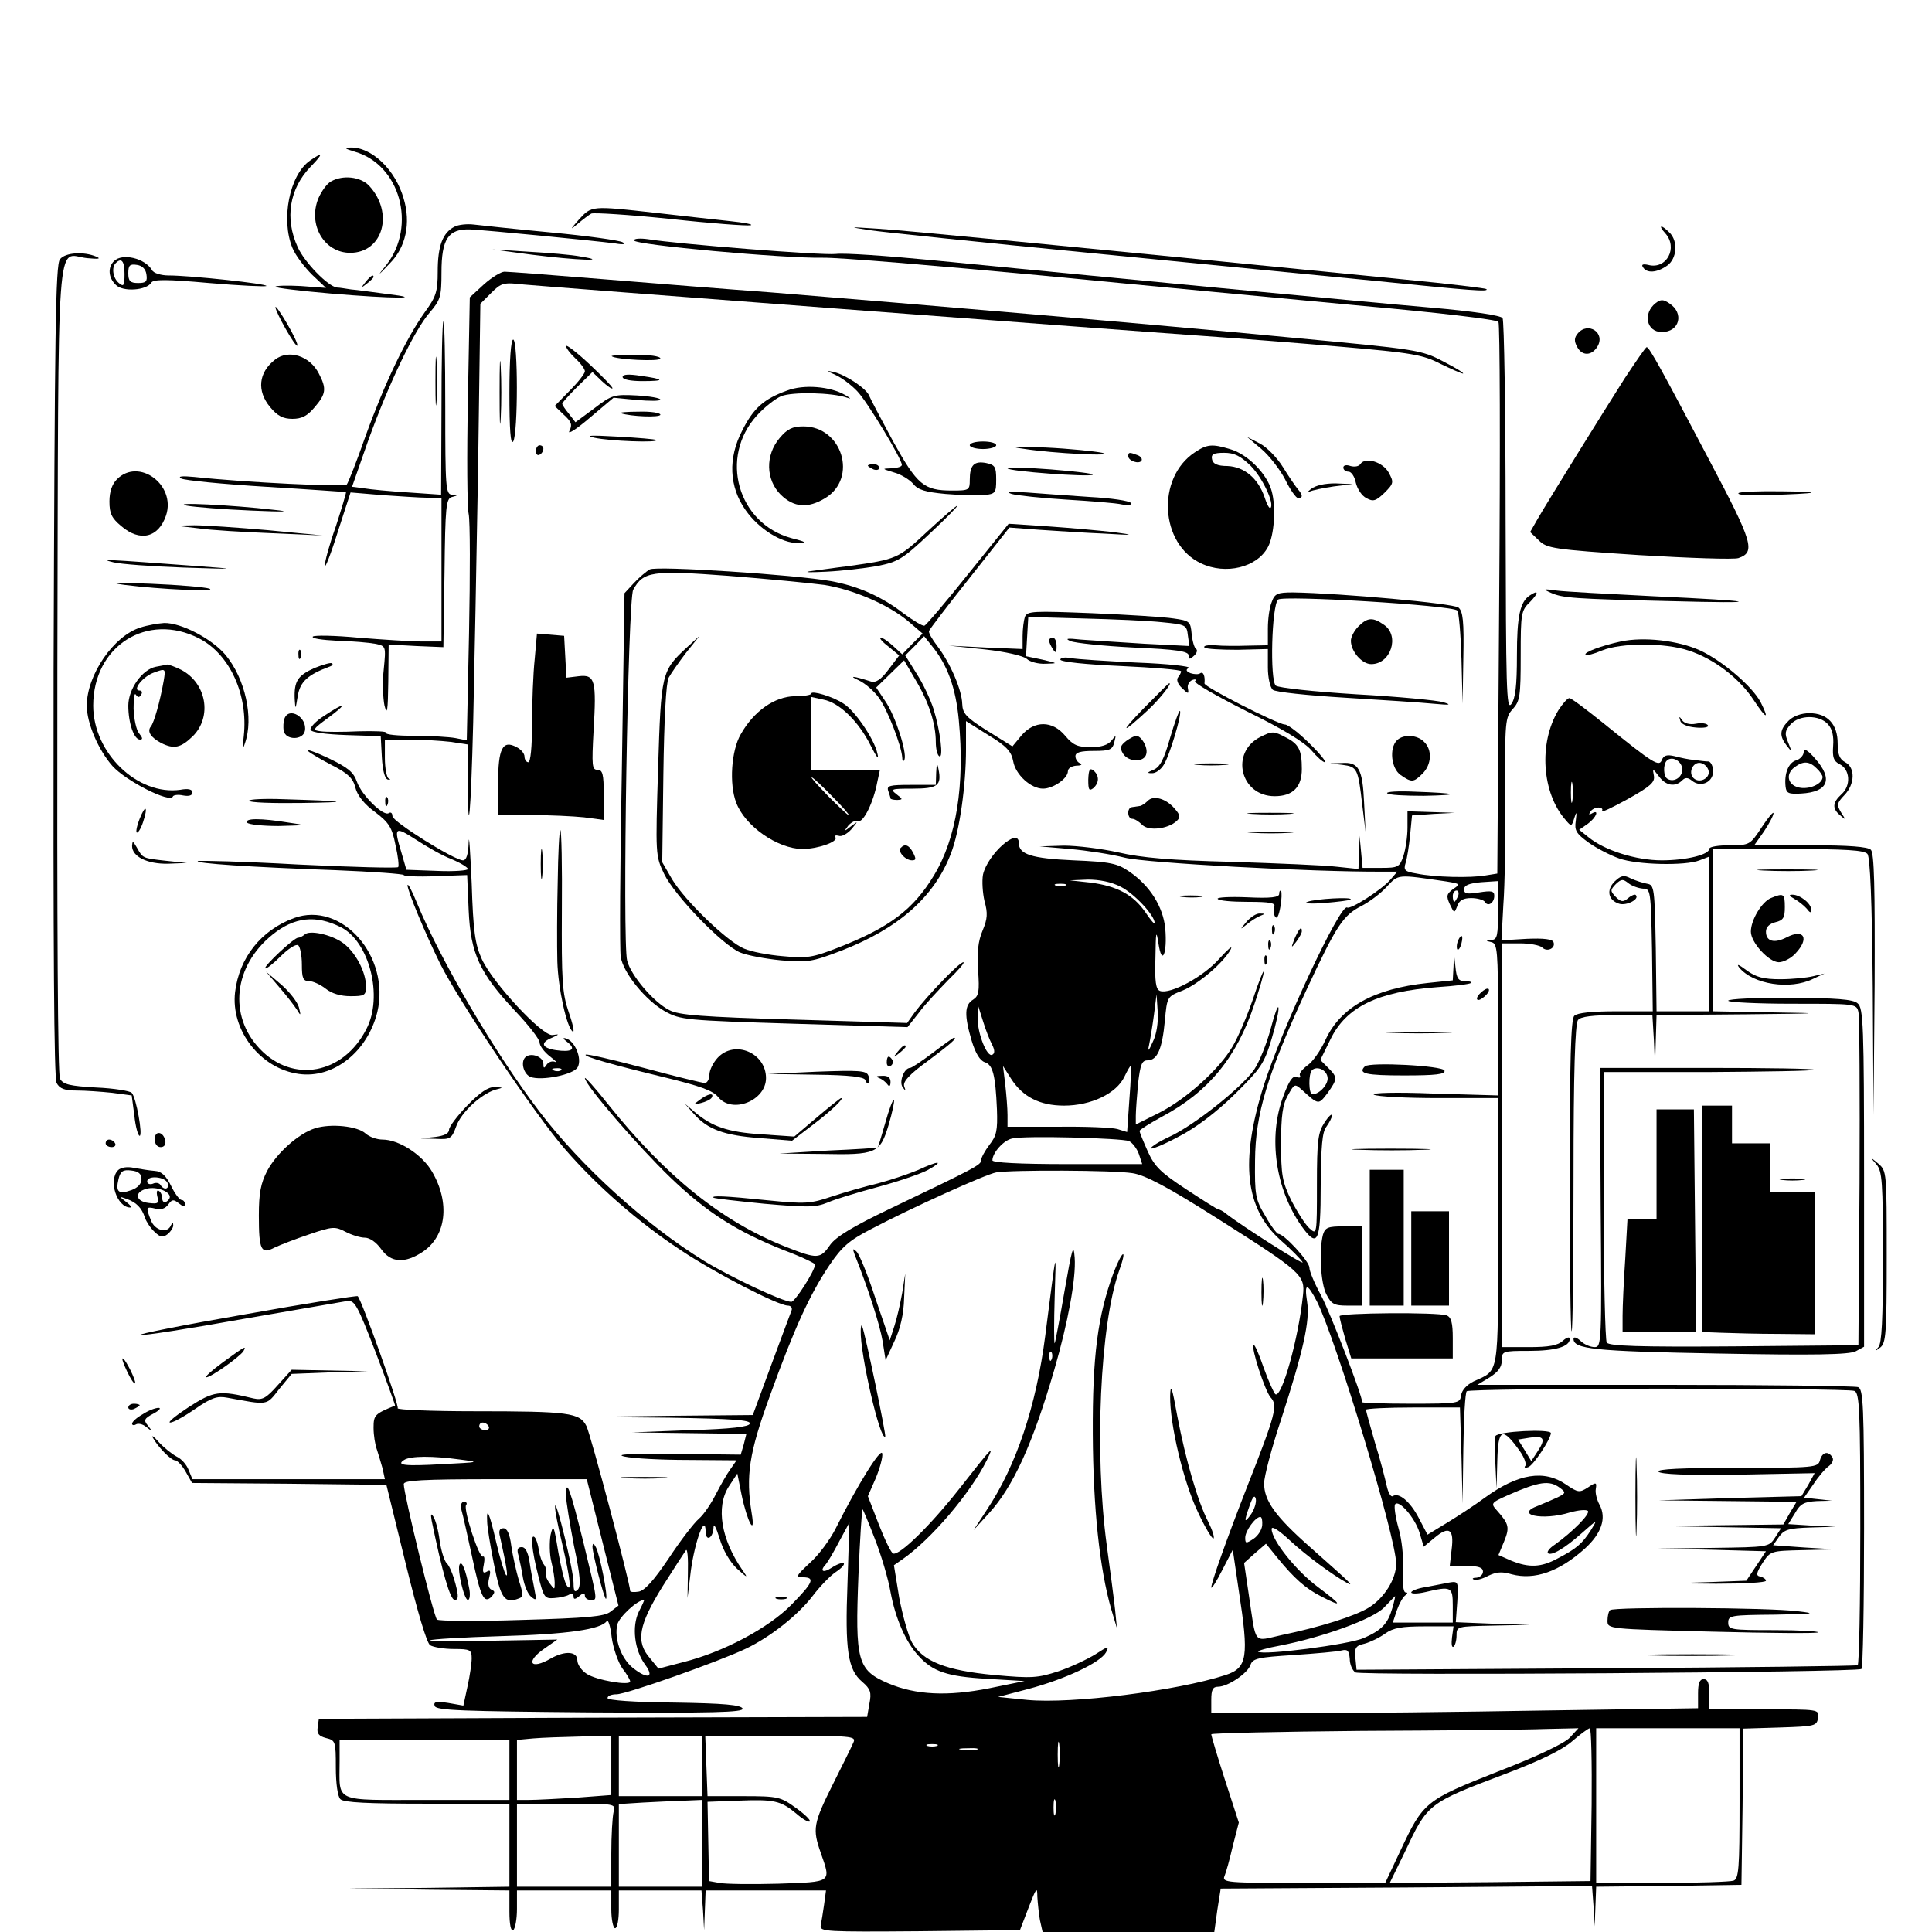 <?xml version="1.0" standalone="no"?>
<!DOCTYPE svg PUBLIC "-//W3C//DTD SVG 20010904//EN"
 "http://www.w3.org/TR/2001/REC-SVG-20010904/DTD/svg10.dtd">
<svg version="1.0" xmlns="http://www.w3.org/2000/svg"
 width="512pt" height="512pt" viewBox="0 0 512 512"
 preserveAspectRatio="xMidYMid meet">
<g transform="translate(0,512) scale(0.1,-0.1)"
fill="#000000" stroke="none">
<path d="M940 4718 c120 -34 165 -196 84 -300 -25 -31 -24 -31 9 4 43 43 56
107 37 171 -22 78 -86 138 -142 136 -17 -1 -14 -3 12 -11z"/>
<path d="M821 4694 c-54 -38 -77 -156 -46 -231 8 -20 32 -51 52 -71 l37 -35
-67 5 c-37 2 -67 1 -67 -2 0 -3 66 -11 148 -18 165 -14 256 -14 147 -1 -38 5
-81 11 -95 12 -14 2 -30 5 -37 5 -24 3 -86 67 -104 107 -35 76 -22 155 34 213
34 35 34 41 -2 16z"/>
<path d="M877 4639 c-11 -6 -25 -26 -33 -44 -29 -70 15 -145 84 -145 87 0 117
106 50 178 -23 24 -70 29 -101 11z"/>
<path d="M1534 4538 c-23 -26 -24 -29 -4 -12 14 12 30 24 37 28 6 3 100 -3
208 -14 109 -12 204 -19 214 -17 9 2 -15 7 -54 11 -38 4 -128 14 -198 22 -171
19 -169 19 -203 -18z"/>
<path d="M1204 4519 c-31 -16 -44 -51 -44 -119 0 -52 -4 -66 -34 -107 -50 -70
-108 -192 -157 -328 -23 -66 -46 -124 -50 -129 -6 -7 -264 5 -404 20 -32 3
-45 2 -35 -4 8 -5 110 -15 225 -22 116 -7 211 -14 212 -14 1 -1 -11 -42 -27
-91 -17 -48 -30 -95 -29 -104 0 -9 16 31 34 89 l34 105 83 -7 c46 -3 100 -7
121 -7 l37 -1 0 -190 0 -190 -52 0 c-29 0 -104 5 -167 10 -63 6 -118 7 -122 3
-4 -5 25 -9 64 -11 40 -1 85 -5 101 -8 29 -6 29 -6 23 -68 -4 -33 -2 -77 2
-96 7 -27 9 -14 10 63 l1 99 73 -4 72 -3 3 197 c2 177 4 197 20 201 16 4 16 5
0 6 -17 1 -18 19 -18 233 0 127 -2 229 -5 226 -3 -3 -5 -107 -5 -232 l-1 -227
-87 6 c-48 3 -101 8 -118 11 l-31 4 43 123 c55 152 122 292 163 339 28 33 31
41 31 106 0 89 18 116 76 114 44 -2 330 -30 384 -37 23 -4 30 -2 20 3 -8 5
-94 17 -190 26 -96 9 -188 19 -205 21 -16 2 -40 0 -51 -6z"/>
<path d="M2305 4510 c33 -5 294 -32 580 -60 286 -28 631 -62 766 -75 248 -25
296 -29 288 -21 -2 2 -98 14 -214 25 -932 92 -1331 131 -1400 135 -78 5 -78 5
-20 -4z"/>
<path d="M4413 4502 c35 -39 3 -97 -45 -84 -14 3 -19 1 -14 -6 10 -17 37 -15
64 4 26 18 30 65 6 88 -22 22 -31 20 -11 -2z"/>
<path d="M1680 4483 c0 -12 398 -48 500 -46 41 1 302 -21 580 -47 278 -27 663
-63 855 -81 193 -17 353 -36 356 -42 4 -5 5 -336 2 -736 l-5 -726 -31 -5 c-39
-7 -135 -5 -183 5 -31 5 -35 9 -29 28 4 12 9 45 12 74 l5 52 57 4 56 3 -62 2
-63 2 0 -44 c0 -23 -5 -57 -11 -75 -10 -29 -14 -31 -59 -31 l-49 0 -4 43 -4
42 -1 -44 -2 -44 -57 6 c-32 4 -157 9 -278 13 -163 4 -241 11 -301 25 -45 10
-110 18 -145 18 l-64 -2 81 -7 c45 -4 110 -14 145 -23 55 -14 496 -38 683 -37
l39 0 -19 -22 c-24 -27 -105 -79 -114 -73 -18 11 -175 -325 -222 -475 -62
-200 -48 -322 45 -406 29 -25 55 -52 59 -59 7 -11 -161 96 -202 128 -8 7 -18
12 -21 12 -3 0 -41 24 -85 53 -67 44 -84 60 -102 100 -12 27 -22 51 -22 55 0
3 27 20 60 38 122 65 197 156 244 297 14 42 26 82 25 87 0 6 -14 -28 -29 -74
-16 -46 -40 -102 -54 -125 -35 -60 -123 -139 -194 -175 l-62 -31 0 23 c0 13 3
52 6 86 6 50 10 61 25 61 26 0 39 30 46 105 6 64 6 64 47 80 42 17 110 75 128
110 5 11 -8 -1 -31 -26 -41 -47 -130 -95 -157 -85 -11 4 -14 25 -12 88 1 69 2
76 8 38 9 -62 24 -27 18 40 -6 58 -41 113 -95 150 -32 22 -50 26 -148 30 -112
5 -145 16 -145 46 0 44 -83 -30 -95 -84 -3 -17 -1 -48 4 -70 9 -32 8 -47 -5
-78 -12 -28 -15 -58 -12 -105 4 -57 2 -68 -13 -78 -23 -14 -24 -41 -4 -109 10
-33 22 -53 35 -57 21 -7 28 -33 32 -125 2 -56 -1 -70 -20 -94 -12 -16 -22 -34
-22 -41 0 -12 -15 -20 -241 -128 -98 -47 -143 -74 -159 -96 -26 -38 -34 -38
-118 -5 -169 67 -317 186 -470 377 -34 43 -62 74 -62 70 0 -18 142 -182 226
-263 98 -94 176 -143 301 -193 46 -17 83 -35 83 -38 0 -16 -53 -99 -63 -99
-22 0 -162 66 -232 109 -155 96 -325 250 -436 396 -117 154 -260 397 -324 552
-13 32 -24 53 -25 47 0 -15 46 -126 87 -209 51 -101 250 -398 330 -490 84 -97
193 -193 307 -268 88 -59 258 -147 284 -147 8 0 12 -6 10 -12 -3 -7 -27 -73
-54 -145 l-49 -133 -220 -2 -220 -3 218 -2 c168 -3 218 -6 214 -16 -2 -8 -49
-14 -158 -17 l-154 -6 152 -2 151 -2 -7 -28 -8 -27 -174 2 c-119 1 -161 -1
-134 -7 22 -5 98 -9 169 -9 l128 -1 -16 -23 c-9 -12 -26 -42 -39 -67 -12 -24
-32 -54 -45 -65 -13 -11 -49 -58 -80 -105 -39 -58 -64 -86 -80 -88 -12 -2 -22
-1 -22 2 0 19 -105 416 -116 437 -18 35 -45 39 -297 39 -115 0 -206 4 -203 8
4 8 -95 286 -106 297 -2 2 -136 -19 -298 -48 -162 -28 -288 -53 -279 -55 9 -2
131 17 270 42 140 24 265 46 278 48 21 3 27 -8 77 -137 29 -76 52 -140 51
-140 -54 -22 -57 -25 -57 -59 0 -19 4 -45 9 -58 4 -13 11 -35 15 -50 l6 -28
-255 0 -255 0 -10 24 c-5 14 -19 30 -32 36 -13 7 -34 24 -47 38 -13 15 -20 20
-16 12 13 -24 48 -60 59 -60 6 0 19 -14 28 -30 l17 -30 257 -2 258 -3 51 -208
c31 -127 56 -212 65 -217 8 -5 36 -10 63 -10 43 0 47 -2 47 -25 0 -13 -5 -47
-11 -74 l-11 -51 -40 7 c-32 5 -40 3 -36 -8 4 -12 74 -14 412 -17 325 -2 407
0 404 10 -4 10 -50 14 -181 16 -107 1 -177 6 -177 12 0 6 11 10 24 10 26 0
272 87 343 121 65 31 138 89 177 140 19 25 46 53 61 63 15 10 24 20 21 23 -3
3 -17 -2 -31 -11 -24 -16 -34 -10 -16 9 5 6 21 33 35 60 l27 50 -5 -160 c-7
-179 1 -230 39 -262 22 -19 25 -28 19 -58 l-6 -35 -727 -2 -726 -3 -3 -22 c-3
-17 3 -24 22 -29 25 -6 26 -9 26 -78 0 -43 5 -77 12 -84 9 -9 74 -12 230 -12
l218 0 0 -110 0 -110 -212 -3 -213 -2 213 -3 212 -2 0 -56 c0 -34 4 -53 10
-49 5 3 10 28 10 56 l0 49 125 0 125 0 0 -50 c0 -27 5 -50 10 -50 6 0 10 23
10 50 l0 50 109 0 110 0 4 -52 3 -53 2 53 2 52 159 0 160 0 -5 -37 c-3 -21 -7
-46 -9 -56 -3 -16 13 -17 262 -15 l266 3 23 60 c20 52 23 56 23 29 1 -17 4
-46 7 -63 l7 -31 227 0 228 0 8 58 9 57 492 3 492 4 4 -54 3 -53 2 52 2 53
193 2 192 3 3 207 2 207 98 3 c92 3 97 4 100 26 3 22 3 22 -142 22 l-146 0 0
40 c0 29 -4 40 -15 40 -11 0 -15 -11 -15 -38 l0 -39 -407 -6 c-223 -4 -514 -7
-645 -7 l-238 0 0 35 c0 27 4 35 18 35 26 0 79 36 86 58 6 17 20 20 114 26 59
4 116 9 127 12 16 4 20 0 22 -22 0 -15 7 -31 15 -36 13 -9 1325 0 1341 9 4 2
7 170 7 373 0 326 -2 369 -16 374 -9 3 -239 6 -512 6 l-497 0 33 20 c22 14 32
27 32 45 0 24 2 25 71 25 71 0 109 11 109 32 0 6 -8 4 -18 -5 -14 -13 -38 -17
-90 -17 l-72 0 0 535 0 535 48 0 c26 0 53 -5 59 -11 13 -13 36 -2 30 14 -2 8
-26 11 -71 9 l-67 -4 5 94 c4 51 6 184 5 295 -1 192 0 202 20 224 19 21 21 34
21 141 0 113 1 120 25 143 23 24 23 33 -1 17 -26 -17 -34 -56 -34 -159 0 -81
-4 -114 -15 -129 -13 -17 -14 41 -15 496 0 283 -4 520 -8 527 -5 7 -76 18
-192 28 -175 15 -867 81 -1325 126 -115 11 -228 19 -250 16 -38 -4 -416 26
-497 39 -21 3 -38 2 -38 -3z m2153 -1699 c37 -6 38 -7 18 -20 -17 -13 -19 -18
-9 -40 12 -25 12 -25 20 -5 5 15 16 21 37 21 16 0 33 -5 36 -10 8 -14 25 -3
25 16 0 13 -8 14 -40 9 -32 -5 -40 -4 -40 8 0 11 13 16 45 19 l45 3 0 -77 c0
-67 -2 -78 -17 -79 -17 -1 -17 -2 0 -6 15 -4 17 -22 17 -205 l0 -201 -171 5
c-100 4 -166 2 -158 -3 8 -5 85 -9 172 -9 l157 0 0 -353 c0 -391 4 -366 -65
-398 -18 -9 -31 -23 -33 -37 -3 -21 -6 -22 -133 -22 -71 0 -129 2 -129 4 0 18
-85 238 -109 283 -17 31 -31 64 -31 74 0 16 -67 89 -82 89 -4 0 -20 21 -35 48
-26 43 -28 55 -27 147 1 123 32 226 135 449 81 174 98 200 147 225 21 11 51
33 67 51 32 34 27 33 158 14z m-863 -14 c36 -18 90 -76 90 -96 0 -5 -11 8 -25
29 -32 46 -75 69 -145 78 l-55 6 48 2 c30 0 62 -6 87 -19z m-147 3 c-7 -2 -19
-2 -25 0 -7 3 -2 5 12 5 14 0 19 -2 13 -5z m1041 -28 c-4 -8 -8 -15 -10 -15
-2 0 -4 7 -4 15 0 8 4 15 10 15 5 0 7 -7 4 -15z m-809 -386 c-11 -25 -14 -27
-10 -9 3 14 9 50 13 80 l7 55 3 -46 c2 -27 -3 -61 -13 -80z m-426 -7 c7 -14 8
-23 1 -27 -14 -9 -40 57 -39 97 l1 33 13 -41 c7 -23 18 -51 24 -62z m364 -145
l-6 -87 -26 8 c-14 4 -86 7 -158 6 l-133 0 0 31 c0 18 -3 54 -6 81 l-6 49 21
-33 c31 -49 77 -72 141 -72 71 0 139 32 160 77 8 17 16 30 17 29 1 -1 0 -41
-4 -89z m-1 -111 c9 -4 21 -20 26 -34 l9 -27 -198 0 c-130 0 -199 4 -199 10 0
20 30 54 53 58 33 8 289 1 309 -7z m9 -85 c34 -5 94 -37 225 -120 224 -142
233 -150 227 -204 -12 -115 -56 -272 -73 -262 -4 3 -18 34 -31 70 -12 35 -24
63 -27 61 -7 -8 30 -121 45 -139 20 -21 14 -44 -62 -237 -55 -141 -95 -254
-95 -267 1 -4 14 16 29 46 l28 54 16 -109 c27 -175 23 -204 -35 -223 -129 -42
-409 -77 -525 -66 l-78 8 80 21 c98 26 191 70 206 97 9 18 6 17 -28 -5 -21
-13 -65 -34 -98 -45 -55 -18 -71 -19 -170 -10 -128 12 -189 36 -218 86 -10 18
-25 72 -34 119 l-14 86 23 16 c76 53 179 174 223 262 21 43 17 39 -74 -77 -74
-94 -157 -176 -174 -170 -5 1 -22 36 -38 77 l-29 75 21 48 c11 27 19 56 17 65
-3 17 -65 -82 -123 -198 -15 -30 -46 -72 -69 -92 -36 -34 -39 -38 -18 -38 33
0 27 -14 -31 -73 -60 -61 -179 -125 -287 -152 l-65 -17 -22 27 c-39 44 -31 88
33 191 31 49 59 92 62 96 4 4 6 -23 5 -60 l-1 -67 9 74 c11 78 38 151 39 103
0 -29 20 -19 21 11 0 12 7 -1 16 -30 9 -31 27 -62 46 -80 29 -26 30 -26 14 -3
-56 81 -70 166 -36 220 l23 35 11 -55 c15 -73 38 -115 27 -50 -16 99 -7 159
48 310 66 183 107 271 158 347 33 49 53 66 109 95 106 56 305 146 333 151 42
7 312 6 361 -2z m489 -340 c51 -102 210 -626 210 -695 0 -41 -32 -91 -72 -116
-37 -23 -130 -52 -231 -73 -78 -17 -67 -30 -88 110 l-12 81 29 26 29 25 30
-37 c44 -54 75 -82 117 -103 58 -30 55 -23 -9 25 -57 42 -123 124 -123 154 0
9 19 -3 48 -30 42 -39 112 -91 152 -113 20 -10 10 -1 -97 94 -93 82 -123 124
-123 170 0 18 20 94 45 169 59 182 77 262 69 312 -8 51 0 51 26 1z m1424 -237
c14 -5 16 -47 16 -364 0 -198 -3 -361 -7 -363 -5 -2 -305 -6 -668 -8 l-660 -4
-3 31 c-3 27 1 33 24 38 15 4 40 16 55 27 21 15 44 19 104 19 l77 0 -4 -29
c-2 -17 -1 -28 4 -25 4 3 8 16 8 30 0 24 1 24 98 26 l97 2 -98 3 -99 4 4 55
c3 53 3 54 -22 50 -14 -3 -42 -8 -62 -12 -21 -3 -38 -10 -38 -14 0 -4 17 -4
38 1 68 16 72 14 72 -36 l0 -45 -79 0 -80 0 11 33 c6 17 16 35 22 39 7 5 7 8
1 8 -6 0 -9 24 -7 60 2 34 -3 81 -12 111 -8 29 -12 57 -9 62 9 15 53 -35 65
-75 l11 -37 29 24 c38 32 52 23 45 -31 l-5 -44 44 0 c32 0 44 -4 44 -15 0 -8
-8 -15 -17 -16 -10 0 -13 -3 -7 -5 6 -3 23 2 38 10 21 10 36 12 62 4 61 -16
126 7 194 68 44 40 58 81 39 116 -7 13 -12 32 -10 42 3 18 1 19 -21 4 -22 -14
-26 -14 -58 8 -58 40 -127 29 -215 -35 -27 -20 -73 -50 -101 -67 l-51 -31 -23
44 c-23 44 -53 69 -69 58 -5 -3 -12 9 -16 27 -4 18 -17 70 -31 114 -13 45 -24
85 -24 88 0 3 56 6 125 6 l124 0 4 -127 3 -128 2 146 c1 80 5 149 9 152 8 9
1006 9 1027 1z m-3619 -94 c3 -5 -1 -10 -9 -10 -9 0 -16 5 -16 10 0 6 4 10 9
10 6 0 13 -4 16 -10z m-75 -88 c53 -7 51 -7 -45 -12 -104 -6 -126 -3 -104 11
17 11 76 11 149 1z m377 -220 l42 -167 -21 -16 c-16 -13 -61 -17 -236 -22
-119 -4 -220 -3 -224 1 -9 9 -88 333 -88 359 0 10 48 13 243 13 l242 0 42
-168z m2537 145 c16 -12 16 -14 -6 -25 -13 -6 -36 -16 -51 -22 -66 -24 10 -41
84 -18 22 6 42 8 47 4 7 -8 -41 -56 -87 -89 -14 -9 -22 -19 -19 -23 9 -8 44
12 91 54 41 36 41 36 23 7 -23 -36 -38 -49 -88 -75 -44 -24 -76 -25 -123 -6
l-34 15 15 36 c15 37 13 46 -18 81 -18 20 -18 21 29 42 82 36 109 40 137 19z
m-818 -69 c-19 -27 -20 -22 -4 23 8 23 13 28 16 17 2 -10 -4 -28 -12 -40z
m-998 -65 c17 -43 36 -107 42 -142 13 -70 40 -132 74 -169 38 -42 76 -55 181
-61 l100 -6 -93 -19 c-111 -22 -195 -18 -268 13 -82 35 -88 59 -79 287 4 96 9
174 11 174 1 0 16 -35 32 -77z m1027 35 c-1 -12 -11 -28 -23 -36 -20 -13 -22
-13 -22 3 0 18 27 55 40 55 4 0 6 -10 5 -22z m345 -219 c-12 -42 -28 -59 -76
-80 -38 -17 -269 -47 -280 -36 -2 2 24 10 58 16 113 22 246 70 276 101 15 16
28 29 29 30 1 0 -2 -14 -7 -31z m-1997 -10 c-19 -39 -12 -102 17 -141 25 -34
6 -39 -33 -8 -31 25 -50 78 -41 115 5 20 53 65 71 65 1 0 -5 -14 -14 -31z
m-44 -150 c12 -15 21 -31 21 -35 0 -12 -89 3 -115 20 -14 9 -25 25 -25 36 0
24 -33 26 -70 5 -55 -32 -69 -9 -16 27 l33 23 -171 -3 c-94 -2 -169 -2 -166 1
3 3 87 8 186 11 179 5 267 18 282 40 3 6 10 -13 13 -43 4 -29 17 -66 28 -82z
m2511 -184 c-14 -15 -87 -50 -191 -90 -192 -76 -197 -80 -258 -210 l-40 -85
-216 0 c-203 0 -217 1 -210 18 4 9 14 45 22 80 l16 62 -37 114 c-20 62 -36
116 -36 120 0 3 179 7 398 9 218 1 437 3 486 5 l89 2 -23 -25z m58 -177 l-3
-203 -266 -3 -266 -2 40 82 c61 129 60 129 269 208 92 35 149 63 175 86 21 18
41 33 46 34 4 0 6 -91 5 -202z m392 3 c0 -172 -2 -200 -16 -205 -9 -3 -94 -6
-190 -6 l-174 0 0 205 0 205 190 0 190 0 0 -199z m-2990 100 l0 -78 -92 -7
c-50 -3 -106 -6 -125 -6 l-33 0 0 79 0 80 43 4 c23 2 79 4 125 5 l82 2 0 -79z
m240 -1 l0 -80 -110 0 -110 0 0 80 0 80 110 0 110 0 0 -80z m402 63 c-4 -10
-29 -60 -55 -112 -52 -104 -54 -118 -32 -181 28 -80 31 -77 -112 -82 -71 -2
-141 -1 -156 2 l-28 5 -2 105 -2 105 80 3 c97 4 114 0 155 -34 17 -15 33 -24
36 -21 3 3 -13 19 -37 36 -40 29 -47 31 -138 31 l-96 0 -3 80 -3 80 200 0
c187 0 200 -1 193 -17z m545 -60 c-2 -16 -4 -3 -4 27 0 30 2 43 4 28 2 -16 2
-40 0 -55z m-1457 -13 l0 -80 -219 0 c-251 0 -231 -9 -231 103 l0 57 225 0
225 0 0 -80z m1133 63 c-7 -2 -19 -2 -25 0 -7 3 -2 5 12 5 14 0 19 -2 13 -5z
m105 -10 c-10 -2 -28 -2 -40 0 -13 2 -5 4 17 4 22 1 32 -1 23 -4z m209 -170
c-3 -10 -5 -2 -5 17 0 19 2 27 5 18 2 -10 2 -26 0 -35z m-937 -78 l0 -115
-110 0 -110 0 0 110 0 109 63 4 c34 2 83 4 110 5 l47 2 0 -115z m-234 83 c-3
-13 -6 -62 -6 -110 l0 -88 -125 0 -125 0 0 110 0 110 131 0 c131 0 131 0 125
-22z"/>
<path d="M3863 2625 c-3 -9 -3 -18 -1 -21 3 -3 8 4 11 16 6 23 -1 27 -10 5z"/>
<path d="M3852 2559 l-2 -37 -67 -7 c-142 -15 -230 -64 -270 -150 -13 -29 -35
-60 -49 -69 -13 -10 -22 -21 -19 -26 3 -6 -1 -7 -9 -4 -10 4 -20 -10 -35 -51
-41 -108 -21 -246 48 -344 43 -60 51 -45 51 107 1 105 4 142 15 156 8 11 15
25 15 30 0 6 -9 -2 -20 -19 -17 -26 -20 -47 -20 -164 0 -134 0 -134 -20 -116
-11 10 -32 43 -48 74 -24 49 -27 68 -27 151 0 72 4 103 18 127 17 31 18 32 37
15 45 -41 44 -40 68 -9 27 38 27 42 2 67 l-21 21 27 55 c42 86 125 126 283
138 46 3 86 8 89 11 3 3 -4 5 -16 5 -17 0 -22 7 -25 38 l-4 37 -1 -36z m-334
-293 c4 -18 -21 -46 -40 -46 -10 0 -11 54 -1 64 13 12 38 1 41 -18z"/>
<path d="M3920 2485 c-7 -8 -8 -15 -2 -15 5 0 15 7 22 15 7 8 8 15 2 15 -5 0
-15 -7 -22 -15z"/>
<path d="M3688 2383 c39 -2 105 -2 145 0 39 1 7 3 -73 3 -80 0 -112 -2 -72 -3z"/>
<path d="M3617 2294 c-19 -19 2 -24 104 -24 84 0 110 3 107 13 -5 13 -198 23
-211 11z"/>
<path d="M3603 2073 c48 -2 125 -2 170 0 45 1 6 3 -88 3 -93 0 -130 -2 -82 -3z"/>
<path d="M3630 1840 l0 -180 45 0 45 0 0 180 0 180 -45 0 -45 0 0 -180z"/>
<path d="M3740 1785 l0 -125 50 0 50 0 0 125 0 125 -50 0 -50 0 0 -125z"/>
<path d="M3506 1848 c-11 -43 -6 -129 9 -158 13 -26 21 -30 55 -30 l40 0 0
105 0 105 -49 0 c-42 0 -49 -3 -55 -22z"/>
<path d="M3550 1632 c0 -5 7 -32 15 -60 l16 -52 134 0 135 0 0 54 c0 40 -4 55
-16 60 -24 9 -284 7 -284 -2z"/>
<path d="M2821 1698 c-13 -76 -25 -138 -26 -138 -2 0 -2 55 0 123 4 132 6 139
-25 -103 -24 -187 -77 -344 -154 -460 l-36 -55 41 45 c64 70 116 184 173 380
36 124 58 242 54 297 -3 40 -7 26 -27 -89z m-34 -180 c-3 -8 -6 -5 -6 6 -1 11
2 17 5 13 3 -3 4 -12 1 -19z"/>
<path d="M2265 1795 c36 -90 67 -187 74 -229 l8 -51 23 50 c16 33 25 72 26
115 l3 65 -8 -51 c-5 -28 -14 -68 -21 -89 l-12 -37 -38 111 c-20 62 -43 118
-50 124 -10 10 -11 8 -5 -8z"/>
<path d="M2951 1747 c-42 -114 -56 -220 -55 -427 1 -197 18 -357 49 -465 l15
-50 -5 50 c-3 28 -13 104 -22 170 -33 244 -18 584 33 728 22 61 9 56 -15 -6z"/>
<path d="M3343 1695 c0 -33 2 -45 4 -27 2 18 2 45 0 60 -2 15 -4 0 -4 -33z"/>
<path d="M2281 1594 c-2 -62 52 -295 65 -281 3 3 -52 268 -61 292 -2 6 -4 0
-4 -11z"/>
<path d="M3101 1420 c-1 -74 35 -227 74 -308 19 -41 38 -72 41 -69 3 3 -3 22
-14 44 -28 54 -60 165 -82 280 -14 78 -18 89 -19 53z"/>
<path d="M2058 883 c6 -2 18 -2 25 0 6 3 1 5 -13 5 -14 0 -19 -2 -12 -5z"/>
<path d="M3963 1314 c-2 -6 -2 -40 0 -75 l3 -64 2 73 c2 87 13 92 60 26 12
-17 18 -35 14 -39 -4 -4 0 -6 8 -3 13 4 59 73 60 90 0 12 -142 5 -147 -8z
m112 -40 l-17 -26 -17 28 -18 29 31 5 c38 6 43 -3 21 -36z"/>
<path d="M4334 1155 c0 -93 2 -133 3 -88 2 45 2 122 0 170 -1 48 -3 12 -3 -82z"/>
<path d="M4823 1250 c-5 -19 -14 -20 -220 -20 -147 0 -212 -3 -208 -10 5 -7
76 -10 211 -8 l203 4 -17 -31 -18 -30 -190 -5 -189 -6 183 -2 183 -2 -18 -30
-17 -30 -166 -2 -165 -2 163 -3 162 -3 -16 -25 c-16 -25 -19 -25 -163 -27
l-146 -2 142 -3 143 -4 -26 -39 -26 -39 -107 -4 c-99 -3 -97 -3 27 -4 72 0
132 3 132 8 0 4 -7 9 -15 11 -12 2 -11 9 6 36 21 32 22 32 107 34 l87 2 -83 5
-83 6 16 23 c14 19 26 22 83 24 l67 2 -63 3 -63 4 18 29 c14 25 24 30 58 32
l40 1 -37 4 -37 4 25 36 c13 20 31 41 41 48 9 7 13 17 9 23 -11 18 -27 14 -33
-8z"/>
<path d="M4267 853 c-4 -3 -7 -16 -7 -28 0 -22 1 -22 276 -29 152 -4 278 -5
282 -2 3 3 -49 6 -116 6 -115 0 -122 1 -122 20 0 19 7 20 123 21 105 2 113 3
62 9 -76 10 -489 12 -498 3z"/>
<path d="M4372 733 c59 -2 158 -2 220 0 62 1 14 3 -107 3 -121 0 -172 -2 -113
-3z"/>
<path d="M1500 1157 c0 -15 10 -75 21 -133 17 -79 19 -108 10 -117 -8 -8 -11
-4 -11 18 0 34 -48 229 -49 203 -1 -9 8 -54 19 -100 21 -89 26 -134 11 -108
-5 8 -15 49 -22 90 -11 68 -13 72 -20 42 -3 -18 -3 -50 2 -70 5 -20 9 -46 9
-56 0 -20 0 -20 -14 -1 -8 11 -12 23 -9 28 2 4 0 13 -5 20 -6 7 -12 25 -14 39
-2 15 -7 30 -11 34 -12 12 -8 -34 9 -100 15 -60 17 -63 43 -61 15 1 33 5 39 9
7 4 12 2 12 -5 0 -8 4 -8 15 1 10 9 15 9 15 1 0 -6 7 -11 15 -11 19 0 20 -8
-19 153 -35 141 -46 172 -46 124z"/>
<path d="M1223 1118 c4 -13 16 -68 28 -123 23 -109 32 -126 52 -106 9 11 9 14
0 18 -8 3 -11 14 -7 30 5 20 4 24 -6 18 -10 -6 -12 -1 -8 18 3 15 2 24 -2 22
-10 -6 -52 124 -45 136 4 5 1 9 -5 9 -8 0 -10 -9 -7 -22z"/>
<path d="M1144 1090 c28 -136 49 -210 61 -210 10 0 11 9 2 43 -6 23 -16 48
-23 54 -7 7 -15 34 -19 61 -3 26 -11 54 -16 62 -7 11 -8 8 -5 -10z"/>
<path d="M1291 1088 c0 -13 8 -63 18 -113 18 -91 28 -106 66 -91 12 4 12 11 0
48 -7 24 -16 64 -20 91 -4 32 -11 47 -21 47 -10 0 -13 -7 -9 -22 18 -81 22
-109 16 -102 -4 5 -16 44 -26 87 -18 78 -26 96 -24 55z"/>
<path d="M1570 1022 c0 -19 32 -143 36 -139 6 5 -17 120 -27 137 -6 11 -8 11
-9 2z"/>
<path d="M1374 998 c3 -13 9 -40 12 -60 4 -21 13 -43 22 -50 14 -11 14 -9 8
22 -4 19 -10 52 -13 73 -4 24 -11 37 -20 37 -11 0 -14 -6 -9 -22z"/>
<path d="M1218 974 c-7 -13 12 -94 22 -94 5 0 7 15 3 33 -9 47 -19 72 -25 61z"/>
<path d="M1410 4445 c119 -15 209 -18 130 -5 -25 5 -88 10 -140 13 l-95 6 105
-14z"/>
<path d="M159 4433 c-12 -13 -14 -197 -17 -1090 -1 -735 1 -1080 8 -1093 8
-15 21 -20 53 -20 23 0 65 -3 94 -6 l52 -7 7 -53 c3 -30 10 -54 14 -54 9 0 -9
102 -21 114 -5 5 -47 12 -94 14 -70 4 -87 8 -96 23 -6 12 -8 400 -7 1089 3
1197 -4 1095 78 1086 31 -3 39 -2 25 4 -33 14 -82 11 -96 -7z"/>
<path d="M302 4428 c-17 -17 -15 -44 5 -63 18 -19 81 -15 94 6 5 9 41 9 153
-1 81 -7 149 -10 152 -8 5 6 -203 28 -259 28 -20 0 -40 6 -44 14 -19 32 -79
46 -101 24z m28 -34 c0 -31 -2 -35 -15 -24 -16 13 -20 42 -8 53 15 15 23 5 23
-29z m58 -1 c3 -19 -1 -23 -22 -23 -21 0 -26 5 -26 26 0 21 4 25 23 22 14 -2
23 -11 25 -25z"/>
<path d="M1282 4366 l-37 -34 -5 -271 c-3 -149 -2 -285 2 -303 4 -18 4 -161 1
-316 l-6 -284 -30 6 c-16 3 -65 6 -109 6 -43 0 -77 3 -75 8 3 4 -30 5 -72 4
-42 -2 -88 -2 -101 0 -23 3 -22 5 20 36 53 39 46 43 -11 5 -22 -14 -38 -31
-36 -37 2 -7 40 -12 95 -14 l91 -3 3 -56 c2 -36 8 -57 16 -59 7 -1 8 0 2 3 -5
2 -10 27 -10 54 l0 49 64 0 c35 0 84 -3 110 -6 l46 -7 0 -95 c0 -174 8 -90 14
153 3 132 9 436 13 675 l6 435 29 29 c27 27 33 28 86 22 63 -6 1541 -118 1797
-136 88 -6 255 -19 370 -29 186 -16 216 -21 262 -45 29 -14 56 -26 60 -26 4 1
-19 15 -52 32 -59 31 -67 32 -410 64 -352 34 -999 89 -1370 119 -110 8 -310
24 -445 35 -135 11 -253 20 -263 20 -9 0 -34 -15 -55 -34z"/>
<path d="M969 4373 c-13 -16 -12 -17 4 -4 9 7 17 15 17 17 0 8 -8 3 -21 -13z"/>
<path d="M4388 4317 c-35 -27 -25 -77 16 -77 47 0 60 50 20 76 -16 11 -23 11
-36 1z"/>
<path d="M730 4306 c0 -13 53 -107 58 -102 2 3 -10 29 -27 58 -17 29 -31 49
-31 44z"/>
<path d="M4181 4236 c-9 -11 -10 -20 -1 -36 13 -24 38 -23 53 1 23 37 -25 68
-52 35z"/>
<path d="M1350 4078 c0 -96 3 -138 10 -128 13 20 13 270 0 270 -6 0 -10 -54
-10 -142z"/>
<path d="M1154 4110 c0 -58 1 -81 3 -52 2 28 2 76 0 105 -2 28 -3 5 -3 -53z"/>
<path d="M1324 4080 c0 -74 1 -105 3 -67 2 37 2 97 0 135 -2 37 -3 6 -3 -68z"/>
<path d="M1500 4203 c0 -5 11 -20 25 -33 14 -13 25 -28 25 -34 0 -6 -18 -29
-40 -51 l-40 -41 24 -23 c21 -19 23 -27 15 -43 -6 -11 18 4 53 34 l64 54 62
-6 c34 -3 62 -3 62 1 0 4 -28 9 -62 11 -60 3 -66 2 -113 -34 l-50 -37 -17 22
c-10 12 -18 24 -18 27 0 3 18 23 40 45 l40 39 25 -24 c14 -13 27 -22 28 -19 2
2 -25 30 -60 63 -34 32 -63 54 -63 49z"/>
<path d="M4306 4118 c-61 -96 -202 -323 -231 -373 l-20 -35 23 -22 c21 -21 37
-24 265 -39 133 -8 252 -12 264 -8 46 16 39 40 -78 261 -120 228 -158 298
-165 298 -3 0 -28 -37 -58 -82z"/>
<path d="M729 4167 c-44 -34 -49 -83 -13 -126 19 -23 34 -31 59 -31 25 0 40 8
59 31 30 35 32 49 11 89 -24 47 -80 65 -116 37z"/>
<path d="M1621 4176 c11 -9 129 -15 129 -6 0 6 -30 10 -67 10 -36 0 -64 -2
-62 -4z"/>
<path d="M2215 4126 c17 -8 42 -27 57 -43 26 -27 118 -179 118 -195 0 -5 -12
-8 -27 -9 -27 -1 -26 -1 6 -11 19 -5 41 -19 51 -30 12 -16 32 -22 86 -27 38
-3 84 -5 102 -3 30 3 32 6 32 41 0 34 -3 39 -27 44 -32 6 -43 -6 -43 -45 0
-27 -2 -28 -47 -28 -75 0 -92 15 -156 130 -31 58 -60 112 -63 120 -6 19 -61
56 -94 64 -21 5 -20 3 5 -8z"/>
<path d="M1650 4121 c0 -7 22 -11 52 -11 62 0 60 5 -4 14 -32 5 -48 4 -48 -3z"/>
<path d="M2086 4085 c-61 -22 -89 -46 -119 -106 -38 -73 -35 -149 9 -211 35
-50 96 -88 139 -87 25 0 22 3 -18 13 -142 39 -192 214 -91 325 19 21 48 44 64
51 30 12 135 10 175 -4 12 -4 10 -2 -5 7 -39 23 -110 29 -154 12z"/>
<path d="M1645 4025 c26 -9 105 -12 105 -4 0 5 -26 9 -57 8 -32 0 -53 -2 -48
-4z"/>
<path d="M2066 3959 c-38 -45 -37 -110 3 -150 35 -34 72 -37 118 -9 87 53 45
190 -58 190 -29 0 -43 -7 -63 -31z"/>
<path d="M1575 3960 c39 -9 172 -14 164 -6 -2 2 -49 6 -104 9 -69 4 -88 3 -60
-3z"/>
<path d="M3343 3930 c21 -18 49 -54 63 -81 13 -27 29 -49 34 -49 13 0 13 8 0
23 -6 7 -24 33 -40 59 -16 26 -44 54 -62 63 l-33 17 38 -32z"/>
<path d="M2570 3940 c0 -5 16 -10 35 -10 19 0 35 5 35 10 0 6 -16 10 -35 10
-19 0 -35 -4 -35 -10z"/>
<path d="M1420 3924 c0 -8 5 -12 10 -9 6 3 10 10 10 16 0 5 -4 9 -10 9 -5 0
-10 -7 -10 -16z"/>
<path d="M2710 3931 c81 -13 253 -21 211 -11 -19 4 -87 11 -150 14 -81 3 -99
2 -61 -3z"/>
<path d="M3166 3921 c-102 -68 -92 -243 17 -294 65 -31 148 -11 177 43 17 31
22 106 10 149 -12 45 -64 98 -111 111 -47 14 -60 13 -93 -9z m148 -35 c32 -32
64 -101 53 -112 -3 -3 -10 10 -16 29 -17 49 -53 80 -98 82 -27 0 -39 6 -41 18
-3 13 4 17 32 17 27 0 43 -8 70 -34z"/>
<path d="M2990 3911 c0 -12 28 -22 35 -12 3 5 -2 12 -11 15 -21 8 -24 8 -24
-3z"/>
<path d="M3605 3890 c-4 -6 -15 -8 -26 -5 -11 4 -19 2 -19 -4 0 -6 6 -11 14
-11 7 0 16 -13 19 -29 4 -17 16 -35 28 -41 18 -10 25 -8 48 14 25 25 25 28 11
54 -16 28 -62 42 -75 22z"/>
<path d="M2300 3886 c0 -2 7 -6 15 -10 8 -3 15 -1 15 4 0 6 -7 10 -15 10 -8 0
-15 -2 -15 -4z"/>
<path d="M2670 3879 c0 -8 219 -24 226 -17 2 3 -48 9 -111 14 -63 5 -115 6
-115 3z"/>
<path d="M310 3850 c-13 -13 -20 -33 -20 -59 0 -32 6 -44 31 -65 50 -43 99
-31 119 28 27 81 -72 154 -130 96z"/>
<path d="M3474 3824 c-10 -8 -12 -12 -4 -7 8 4 38 10 65 14 l50 6 -46 2 c-28
0 -52 -5 -65 -15z"/>
<path d="M2681 3811 c14 -4 79 -11 145 -15 65 -4 132 -9 148 -13 17 -3 26 -1
23 4 -4 6 -53 13 -109 16 -57 4 -132 9 -168 12 -44 3 -57 2 -39 -4z"/>
<path d="M4607 3813 c-3 -5 32 -7 76 -5 141 4 156 9 40 10 -61 1 -114 -1 -116
-5z"/>
<path d="M495 3780 c22 -4 99 -10 170 -13 91 -4 109 -3 60 2 -112 13 -276 21
-230 11z"/>
<path d="M2457 3711 c-77 -72 -80 -73 -207 -91 -41 -5 -88 -12 -105 -14 -16
-3 4 -3 45 -1 41 2 102 9 135 15 55 11 67 18 139 86 44 41 76 74 73 74 -3 0
-39 -31 -80 -69z"/>
<path d="M525 3720 c33 -5 121 -10 195 -13 l135 -6 -145 14 c-80 7 -167 13
-195 13 l-50 -1 60 -7z"/>
<path d="M2566 3599 c-59 -74 -111 -135 -116 -137 -5 -2 -29 13 -55 32 -58 45
-121 73 -193 86 -95 17 -461 41 -480 31 -9 -5 -28 -21 -42 -36 l-25 -27 -7
-466 c-5 -257 -6 -481 -3 -498 7 -43 66 -115 117 -144 42 -23 53 -24 343 -33
l300 -9 30 38 c16 22 52 60 78 87 27 26 45 47 40 47 -11 0 -97 -90 -129 -133
l-20 -28 -299 9 c-246 7 -306 12 -331 25 -42 21 -102 92 -112 131 -13 51 2
957 16 983 27 49 50 52 252 37 102 -8 216 -19 254 -24 77 -12 173 -53 226 -99
l35 -30 -27 -27 -27 -28 -24 22 c-13 12 -27 22 -33 22 -5 0 4 -11 20 -23 l29
-24 -28 -37 c-20 -27 -34 -36 -47 -32 -47 15 -61 16 -32 3 17 -8 41 -29 53
-46 24 -33 60 -128 62 -158 0 -10 3 -13 6 -6 7 19 -24 116 -51 155 l-24 36 37
36 37 36 31 -53 c34 -57 53 -114 53 -164 0 -17 4 -34 9 -37 12 -8 3 67 -15
125 -8 25 -28 68 -45 94 l-30 48 25 25 25 26 20 -25 c42 -51 64 -112 72 -198
16 -171 -6 -312 -66 -411 -55 -91 -118 -138 -253 -191 -69 -27 -84 -29 -147
-23 -38 3 -85 12 -103 20 -44 18 -157 127 -191 184 l-26 45 3 234 c2 144 7
242 14 255 6 11 27 41 46 66 l36 45 -33 -30 c-68 -63 -69 -67 -77 -321 -7
-229 -7 -232 16 -280 28 -58 154 -188 201 -208 19 -8 68 -17 109 -21 70 -6 82
-4 158 25 153 59 248 143 292 258 23 59 40 180 40 277 l0 74 59 -37 c48 -29
61 -43 66 -69 6 -36 47 -73 79 -73 27 0 66 27 66 46 0 8 10 14 23 15 12 0 16
3 10 6 -7 2 -13 11 -13 19 0 10 13 14 49 14 42 0 49 3 54 23 5 20 5 20 -7 5
-9 -12 -27 -18 -55 -18 -35 0 -47 5 -68 30 -34 41 -82 41 -116 1 l-24 -29 -66
41 c-57 36 -66 46 -67 72 -1 36 -31 107 -66 153 -14 18 -24 36 -22 40 2 5 50
68 108 141 l105 133 80 -6 c44 -3 121 -8 170 -10 82 -5 85 -4 25 4 -36 4 -113
11 -171 15 l-106 7 -107 -133z"/>
<path d="M300 3630 c19 -5 103 -11 185 -14 146 -5 147 -4 35 4 -243 18 -257
19 -220 10z"/>
<path d="M330 3570 c94 -12 248 -19 225 -10 -11 4 -81 10 -155 13 -94 4 -115
3 -70 -3z"/>
<path d="M4110 3549 c32 -14 60 -16 315 -22 261 -7 239 0 -45 13 -118 6 -233
12 -255 15 -36 5 -37 4 -15 -6z"/>
<path d="M3370 3524 c-6 -14 -10 -45 -10 -70 l0 -44 -52 -1 c-29 -1 -69 -1
-88 1 -19 1 -32 -1 -28 -6 4 -4 44 -6 88 -6 l80 2 0 -49 c0 -27 6 -53 13 -59
6 -6 93 -15 192 -21 99 -6 205 -13 235 -16 43 -4 48 -3 25 4 -16 5 -120 15
-230 21 -113 7 -206 17 -214 23 -16 14 -11 211 6 228 12 12 461 -15 475 -29 4
-4 9 -61 11 -127 l3 -120 2 121 c2 98 -1 124 -13 134 -14 11 -312 38 -438 40
-42 0 -49 -3 -57 -26z"/>
<path d="M2716 3485 c-3 -9 -6 -32 -6 -51 l0 -34 -97 4 -98 5 95 -10 c55 -6
102 -17 111 -25 8 -8 31 -14 50 -13 34 1 33 1 -9 11 l-43 9 3 52 3 52 145 -4
c80 -2 174 -6 210 -10 62 -6 65 -7 68 -35 l4 -28 -119 6 c-65 4 -140 9 -168
11 -37 4 -44 3 -28 -4 12 -5 87 -13 167 -17 115 -5 146 -10 146 -21 0 -11 3
-11 14 -1 8 7 10 15 6 18 -5 3 -10 21 -12 40 -3 33 -5 35 -48 41 -25 4 -122
10 -216 14 -155 6 -172 6 -178 -10z"/>
<path d="M3600 3460 c-11 -11 -20 -28 -20 -38 0 -28 29 -62 54 -62 52 0 76 75
34 104 -30 21 -44 20 -68 -4z"/>
<path d="M372 3457 c-71 -22 -142 -126 -142 -207 0 -47 31 -118 68 -160 36
-40 153 -99 160 -81 1 4 14 6 27 3 16 -3 25 0 25 8 0 8 -11 11 -32 7 -113 -16
-231 97 -231 223 0 158 143 249 281 178 81 -42 130 -149 118 -259 -4 -33 -3
-38 3 -19 24 67 1 171 -51 234 -36 43 -118 86 -163 85 -16 -1 -45 -6 -63 -12z"/>
<path d="M1417 3373 c-4 -37 -7 -114 -7 -170 0 -62 -4 -103 -10 -103 -5 0 -10
7 -10 15 0 8 -9 19 -21 25 -37 20 -49 -3 -49 -96 l0 -84 88 0 c48 0 111 -3
140 -6 l52 -7 0 67 c0 55 -3 66 -17 66 -14 0 -15 11 -10 103 8 134 4 150 -39
145 l-33 -4 -3 56 -3 55 -36 3 -36 3 -6 -68z"/>
<path d="M2780 3423 c0 -5 5 -15 10 -23 8 -12 10 -11 10 8 0 12 -4 22 -10 22
-5 0 -10 -3 -10 -7z"/>
<path d="M4295 3420 c-51 -11 -99 -29 -93 -35 3 -3 22 2 43 11 51 21 168 21
230 0 68 -22 135 -74 173 -132 33 -50 42 -53 18 -5 -22 42 -102 110 -160 137
-59 27 -150 37 -211 24z"/>
<path d="M791 3384 c0 -11 3 -14 6 -6 3 7 2 16 -1 19 -3 4 -6 -2 -5 -13z"/>
<path d="M2810 3372 c0 -6 69 -13 160 -17 88 -4 160 -10 160 -14 0 -4 -4 -11
-8 -16 -5 -6 -1 -18 10 -28 17 -17 19 -17 16 -1 -2 9 4 19 12 22 8 3 12 1 7
-3 -4 -5 58 -40 137 -80 94 -46 153 -82 171 -103 15 -18 31 -32 36 -32 5 0
-13 23 -41 50 -28 28 -57 50 -65 50 -18 0 -215 100 -213 109 2 19 -3 32 -11
27 -5 -4 -17 -3 -26 0 -12 5 -13 9 -5 14 7 4 -55 11 -136 14 -82 4 -161 9
-176 12 -16 3 -28 1 -28 -4z"/>
<path d="M834 3350 c-45 -20 -55 -35 -53 -83 2 -29 2 -28 8 8 6 38 26 57 86
79 6 2 8 6 5 8 -3 3 -23 -3 -46 -12z"/>
<path d="M413 3353 c-36 -7 -73 -59 -73 -103 0 -46 15 -90 31 -90 8 0 7 5 -2
16 -8 9 -14 39 -15 66 0 27 2 44 6 37 6 -8 9 -8 14 0 4 6 2 11 -4 11 -21 0 9
38 39 48 30 11 30 10 25 -21 -10 -57 -26 -112 -34 -122 -11 -13 -1 -29 27 -44
34 -17 52 -13 84 18 52 52 36 141 -31 176 -16 8 -33 14 -37 14 -4 -1 -18 -4
-30 -6z"/>
<path d="M3030 3242 c-65 -67 -58 -69 13 -3 32 30 66 74 55 70 -2 0 -32 -31
-68 -67z"/>
<path d="M2150 3282 c0 -4 -20 -7 -44 -7 -53 -1 -108 -39 -143 -101 -25 -43
-31 -132 -12 -181 23 -62 109 -122 175 -123 40 0 96 19 88 31 -3 5 1 6 9 4 7
-3 22 5 33 17 19 23 19 23 -1 8 -18 -14 -19 -14 -7 2 8 9 19 15 26 12 14 -5
41 50 51 104 l7 32 -91 0 -91 0 0 96 0 97 32 -7 c43 -8 94 -59 125 -121 17
-34 23 -40 18 -21 -8 37 -59 112 -89 131 -28 19 -86 36 -86 27z m55 -272 c27
-27 47 -50 44 -50 -3 0 -27 23 -54 50 -27 28 -47 50 -44 50 3 0 27 -22 54 -50z"/>
<path d="M4130 3238 c-53 -87 -44 -220 19 -291 15 -18 16 -18 23 5 6 19 7 17
4 -7 -4 -26 1 -34 34 -58 21 -15 58 -34 81 -42 47 -17 175 -20 213 -5 l26 10
0 -205 0 -205 -70 0 -70 0 -2 167 c-3 159 -4 168 -23 171 -11 2 -30 8 -43 14
-19 10 -26 8 -43 -8 -23 -23 -17 -50 12 -59 19 -6 55 12 44 23 -2 3 -12 -1
-20 -8 -13 -11 -19 -11 -33 3 -15 16 -15 18 0 34 15 14 19 14 34 2 9 -7 26
-13 38 -14 20 0 21 -4 24 -162 l2 -163 -98 0 c-63 0 -102 -4 -110 -12 -9 -9
-12 -117 -12 -427 0 -228 2 -412 5 -409 3 2 5 186 5 408 0 277 4 408 12 417 7
9 39 13 104 13 l93 0 4 -67 3 -68 2 68 2 67 238 2 c198 2 211 3 75 5 l-163 3
0 215 0 215 199 0 c153 0 201 -3 210 -13 7 -9 12 -123 14 -353 l2 -339 3 345
c1 259 -1 349 -10 358 -8 8 -58 12 -160 12 l-149 0 26 37 c14 21 25 42 25 48
0 5 -14 -11 -31 -37 -31 -47 -32 -48 -85 -48 -30 0 -54 -4 -54 -9 0 -16 -61
-31 -126 -31 -68 0 -151 26 -194 61 l-25 20 23 16 c22 16 32 40 10 27 -7 -4
-8 -3 -4 4 4 7 14 12 22 12 8 0 13 -4 9 -9 -3 -6 28 9 68 31 61 34 73 45 70
62 -4 20 -3 20 13 -1 18 -25 43 -30 62 -11 8 8 15 8 26 -1 23 -19 56 -4 56 25
0 13 -6 25 -12 26 -7 0 -24 2 -38 4 -14 1 -37 6 -52 10 -21 5 -29 2 -34 -10
-7 -19 -22 -10 -153 96 -46 37 -87 68 -92 68 -5 0 -18 -15 -29 -32z m328 -154
c3 -22 -21 -39 -39 -28 -11 6 -12 38 -2 48 13 13 38 1 41 -20z m70 -7 c4 -20
-25 -34 -40 -19 -15 15 -1 44 19 40 10 -2 19 -11 21 -21z m-361 -79 c-2 -13
-4 -3 -4 22 0 25 2 35 4 23 2 -13 2 -33 0 -45z"/>
<path d="M3101 3165 c-16 -57 -27 -78 -44 -85 -17 -7 -18 -9 -5 -9 10 -1 24 9
32 22 16 25 49 137 43 143 -2 2 -14 -30 -26 -71z"/>
<path d="M754 3216 c-3 -8 -4 -23 -2 -33 5 -25 51 -25 56 0 7 36 -42 65 -54
33z"/>
<path d="M4740 3210 c-24 -24 -25 -40 -5 -66 14 -18 14 -17 4 8 -10 24 -9 31
6 48 23 26 76 26 99 1 12 -13 16 -32 14 -58 -2 -30 1 -40 17 -48 28 -14 31
-57 5 -80 -24 -22 -25 -38 -3 -56 15 -13 15 -12 2 8 -12 20 -11 25 9 46 28 29
29 73 2 87 -15 8 -20 21 -20 50 0 51 -27 80 -75 80 -22 0 -43 -8 -55 -20z"/>
<path d="M4453 3210 c2 -9 18 -16 41 -18 22 -2 36 1 32 6 -3 5 -17 7 -32 4
-16 -3 -30 1 -36 9 -8 12 -9 11 -5 -1z"/>
<path d="M3340 3167 c-81 -41 -53 -157 38 -157 48 0 72 24 72 72 0 50 -8 66
-41 83 -34 18 -37 18 -69 2z"/>
<path d="M2984 3156 c-15 -12 -17 -18 -8 -33 15 -24 58 -24 62 0 4 18 -14 47
-27 47 -4 0 -16 -6 -27 -14z"/>
<path d="M3702 3158 c-21 -21 -15 -75 10 -92 29 -20 34 -20 58 4 24 24 26 63
4 84 -18 19 -55 21 -72 4z"/>
<path d="M816 3130 c6 -6 35 -23 64 -38 43 -22 56 -35 62 -60 5 -20 24 -44 52
-64 37 -28 45 -41 54 -87 7 -30 10 -57 7 -59 -3 -3 -122 0 -266 7 -143 8 -262
11 -265 9 -6 -6 137 -16 364 -24 100 -4 182 -10 182 -13 0 -3 38 -5 84 -3 l84
3 4 -93 c5 -115 29 -167 123 -267 36 -38 65 -75 65 -84 0 -8 12 -25 28 -37 15
-12 21 -18 13 -14 -7 3 -17 0 -22 -7 -7 -11 -9 -11 -9 2 0 19 -34 31 -48 17
-13 -13 -4 -45 14 -52 29 -11 115 6 125 26 12 22 -7 69 -31 76 -10 3 -8 -1 4
-10 24 -19 11 -27 -31 -21 -38 6 -42 20 -10 33 20 9 20 10 1 7 -27 -3 -158
138 -187 201 -18 39 -23 74 -27 202 -4 85 -7 134 -8 108 -1 -32 -6 -48 -15
-48 -23 0 -187 103 -187 117 0 8 -4 12 -10 8 -14 -9 -72 48 -84 83 -9 26 -24
38 -76 63 -36 17 -60 25 -54 19z m381 -287 c24 -10 43 -22 43 -26 0 -4 -37 -7
-81 -5 l-82 3 -13 45 c-21 69 -18 71 38 35 29 -19 71 -43 95 -52z m290 -559
c-3 -3 -12 -4 -19 -1 -8 3 -5 6 6 6 11 1 17 -2 13 -5z"/>
<path d="M4780 3127 c0 -8 -9 -19 -20 -22 -20 -6 -32 -34 -28 -70 2 -17 8 -20
41 -18 72 4 86 38 37 93 -20 23 -30 28 -30 17z m34 -43 c9 -8 16 -19 16 -23 0
-17 -30 -32 -57 -29 -34 4 -44 35 -17 55 23 17 39 16 58 -3z"/>
<path d="M2481 3073 l-1 -33 -66 0 c-56 0 -65 -2 -60 -16 3 -9 6 -18 6 -20 0
-2 8 -4 18 -4 15 1 15 2 -2 15 -18 14 -14 15 42 15 67 0 78 8 69 52 -3 17 -5
15 -6 -9z"/>
<path d="M3173 3093 c20 -2 54 -2 75 0 20 2 3 4 -38 4 -41 0 -58 -2 -37 -4z"/>
<path d="M3558 3093 c39 -5 41 -10 52 -105 l9 -73 -4 78 c-4 89 -14 108 -59
105 l-31 -1 33 -4z"/>
<path d="M2884 3054 c0 -27 2 -31 13 -23 16 14 17 33 1 47 -10 8 -13 2 -14
-24z"/>
<path d="M3676 3018 c3 -5 47 -7 97 -7 102 2 92 7 -25 11 -42 2 -74 0 -72 -4z"/>
<path d="M660 2998 c0 -5 62 -7 138 -6 139 2 122 5 -46 10 -50 2 -92 0 -92 -4z"/>
<path d="M1021 2994 c0 -11 3 -14 6 -6 3 7 2 16 -1 19 -3 4 -6 -2 -5 -13z"/>
<path d="M3042 2998 c-7 -7 -17 -14 -22 -14 -6 -1 -14 -2 -20 -3 -14 -1 -13
-31 1 -31 6 0 17 -7 26 -16 17 -17 68 -11 91 10 11 10 10 16 -5 33 -23 27 -56
36 -71 21z"/>
<path d="M370 2950 c-7 -17 -10 -33 -8 -36 3 -3 11 9 17 27 14 42 7 49 -9 9z"/>
<path d="M3318 2963 c29 -2 74 -2 100 0 26 2 2 3 -53 3 -55 0 -76 -1 -47 -3z"/>
<path d="M655 2940 c3 -5 41 -9 83 -9 75 2 76 2 27 9 -73 12 -117 12 -110 0z"/>
<path d="M1478 2783 c-2 -76 -2 -171 -1 -211 2 -71 25 -176 41 -186 5 -3 0 21
-11 52 -17 50 -19 83 -18 270 1 116 -1 212 -4 212 -3 0 -6 -62 -7 -137z"/>
<path d="M3318 2913 c29 -2 74 -2 100 0 26 2 2 3 -53 3 -55 0 -76 -1 -47 -3z"/>
<path d="M350 2878 c0 -28 40 -48 95 -47 l50 2 -57 6 c-61 7 -59 6 -76 36 -10
17 -11 17 -12 3z"/>
<path d="M1433 2830 c0 -36 2 -50 4 -32 2 17 2 47 0 65 -2 17 -4 3 -4 -33z"/>
<path d="M2387 2873 c-9 -9 12 -33 30 -33 11 0 11 4 3 20 -11 21 -22 25 -33
13z"/>
<path d="M4673 2813 c37 -2 96 -2 130 0 34 2 4 3 -68 3 -71 0 -99 -1 -62 -3z"/>
<path d="M3390 2751 c0 -9 -22 -12 -84 -9 -46 2 -82 0 -79 -4 2 -5 38 -8 80
-8 59 0 74 -3 70 -13 -3 -8 -2 -19 2 -26 5 -8 10 2 14 25 4 21 4 40 2 43 -3 2
-5 -1 -5 -8z"/>
<path d="M3133 2743 c15 -2 37 -2 50 0 12 2 0 4 -28 4 -27 0 -38 -2 -22 -4z"/>
<path d="M4693 2740 c-24 -10 -53 -58 -53 -89 0 -29 48 -81 74 -81 12 0 32 10
44 23 38 40 23 67 -23 43 -33 -17 -55 -11 -55 15 0 12 9 21 25 25 21 5 25 12
25 40 0 36 -3 38 -37 24z"/>
<path d="M4755 2738 c11 -6 26 -18 33 -26 9 -12 12 -12 12 -3 0 17 -30 40 -50
40 -10 0 -9 -3 5 -11z"/>
<path d="M3465 2730 c-12 -4 7 -6 45 -3 36 3 67 7 69 9 9 8 -95 2 -114 -6z"/>
<path d="M779 2687 c-87 -32 -145 -105 -156 -196 -12 -101 67 -203 169 -217
92 -13 182 59 208 164 35 148 -95 295 -221 249z m124 -24 c76 -38 113 -184 68
-270 -61 -120 -195 -145 -283 -52 -83 88 -69 219 34 302 58 47 115 53 181 20z"/>
<path d="M807 2643 c-5 -4 -12 -8 -17 -8 -11 0 -92 -76 -87 -81 2 -3 21 12 40
31 20 20 41 34 47 30 5 -3 10 -26 10 -51 0 -36 3 -44 19 -44 10 0 30 -9 44
-20 16 -13 40 -20 66 -20 37 0 41 2 41 26 0 38 -28 91 -61 115 -32 23 -90 35
-102 22z"/>
<path d="M740 2504 c19 -22 40 -49 47 -60 10 -17 11 -16 5 7 -4 14 -25 41 -47
60 l-40 34 35 -41z"/>
<path d="M3304 2678 c-19 -23 -19 -23 1 -7 11 9 27 19 35 22 13 5 13 6 -1 6
-9 1 -24 -9 -35 -21z"/>
<path d="M3371 2654 c0 -11 3 -14 6 -6 3 7 2 16 -1 19 -3 4 -6 -2 -5 -13z"/>
<path d="M3431 2633 c-10 -26 -10 -27 4 -9 8 11 15 23 15 28 0 15 -7 8 -19
-19z"/>
<path d="M3361 2614 c0 -11 3 -14 6 -6 3 7 2 16 -1 19 -3 4 -6 -2 -5 -13z"/>
<path d="M3351 2574 c0 -11 3 -14 6 -6 3 7 2 16 -1 19 -3 4 -6 -2 -5 -13z"/>
<path d="M4609 2556 c37 -45 135 -60 196 -30 l30 14 -30 -7 c-16 -4 -56 -8
-87 -8 -44 0 -64 5 -90 24 -20 15 -27 18 -19 7z"/>
<path d="M4580 2468 c0 -4 76 -8 170 -8 168 0 170 0 175 -22 3 -13 4 -216 3
-453 l-3 -430 -329 -3 c-257 -2 -331 1 -338 10 -4 7 -8 171 -8 365 l0 352 277
0 c152 1 279 3 281 6 3 3 -124 5 -282 5 l-286 0 2 -370 c3 -359 2 -370 -16
-370 -11 0 -28 7 -38 17 -10 9 -18 11 -18 5 0 -27 51 -33 382 -39 257 -5 349
-3 366 6 l22 12 0 448 c0 405 -2 450 -17 462 -12 11 -57 14 -180 15 -89 0
-163 -3 -163 -8z"/>
<path d="M3367 2392 c-10 -37 -29 -85 -43 -106 -32 -47 -159 -148 -224 -178
-28 -13 -50 -27 -50 -31 0 -4 33 9 72 30 47 24 101 65 150 113 70 69 78 81 98
147 12 40 20 77 18 83 -2 6 -11 -20 -21 -58z"/>
<path d="M2472 2330 c-29 -22 -56 -40 -60 -40 -16 0 -30 -37 -20 -51 8 -11 9
-11 4 3 -3 12 14 31 65 68 60 45 77 60 67 60 -2 0 -27 -18 -56 -40z"/>
<path d="M2379 2333 c-13 -16 -12 -17 4 -4 9 7 17 15 17 17 0 8 -8 3 -21 -13z"/>
<path d="M1902 2317 c-12 -13 -22 -33 -22 -45 0 -12 -6 -22 -12 -22 -7 0 -80
18 -162 40 -83 22 -152 38 -154 35 -5 -5 68 -26 213 -61 90 -22 124 -34 138
-51 37 -46 127 -10 127 50 0 67 -83 102 -128 54z"/>
<path d="M2350 2304 c0 -8 5 -12 10 -9 6 4 8 11 5 16 -9 14 -15 11 -15 -7z"/>
<path d="M2165 2280 l-130 -6 127 -2 c90 -1 128 -6 131 -14 2 -7 7 -11 9 -8 3
3 3 12 -1 20 -5 13 -26 14 -136 10z"/>
<path d="M2330 2263 c8 -3 18 -11 22 -17 5 -7 8 -4 8 7 0 11 -7 17 -22 16 -16
0 -18 -2 -8 -6z"/>
<path d="M1238 2190 c-26 -27 -48 -56 -48 -64 0 -10 -13 -16 -37 -19 l-38 -4
40 -1 c38 -2 42 0 54 33 13 37 65 85 103 97 23 6 23 6 -1 7 -17 1 -39 -14 -73
-49z"/>
<path d="M1854 2205 c-18 -13 -18 -14 4 -8 12 3 25 9 28 14 8 14 -10 11 -32
-6z"/>
<path d="M2165 2159 l-60 -51 -88 6 c-89 6 -130 20 -177 60 l-25 21 24 -27
c36 -41 80 -57 174 -64 l86 -7 55 42 c50 38 84 71 75 71 -2 0 -31 -23 -64 -51z"/>
<path d="M2346 2144 c-10 -35 -19 -65 -20 -65 0 -1 -59 -5 -131 -8 l-130 -8
112 -1 c146 -3 155 1 178 77 10 34 16 63 14 66 -3 2 -13 -25 -23 -61z"/>
<path d="M4510 1890 l0 -300 53 -2 c28 -1 96 -3 150 -3 l97 -1 0 188 0 188
-60 0 -60 0 0 65 0 65 -50 0 -50 0 0 50 0 50 -40 0 -40 0 0 -300z"/>
<path d="M4390 2035 l0 -145 -38 0 -39 0 -6 -107 c-4 -58 -7 -126 -7 -150 l0
-43 98 0 97 0 -3 295 -3 295 -49 0 -50 0 0 -145z"/>
<path d="M835 2130 c-44 -14 -102 -66 -127 -113 -17 -33 -22 -59 -22 -118 0
-93 6 -104 42 -85 15 7 56 23 92 35 61 21 68 21 95 7 17 -9 40 -16 52 -16 13
0 30 -12 43 -30 26 -37 63 -39 111 -7 62 42 72 130 24 212 -26 45 -88 85 -131
85 -15 0 -35 7 -45 16 -22 20 -92 27 -134 14z"/>
<path d="M410 2101 c0 -12 6 -21 16 -21 9 0 14 7 12 17 -5 25 -28 28 -28 4z"/>
<path d="M280 2090 c0 -5 7 -10 16 -10 8 0 12 5 9 10 -3 6 -10 10 -16 10 -5 0
-9 -4 -9 -10z"/>
<path d="M4973 2034 c15 -18 17 -46 17 -245 0 -166 -3 -229 -12 -239 -11 -12
-10 -12 5 -1 15 12 17 36 17 241 0 223 0 227 -22 246 -23 19 -23 19 -5 -2z"/>
<path d="M2432 2019 c-24 -10 -71 -26 -105 -35 -34 -8 -90 -24 -123 -35 -56
-19 -70 -20 -169 -10 -116 12 -151 13 -144 7 2 -2 63 -9 134 -16 114 -10 136
-10 168 3 20 9 80 27 132 41 52 14 112 34 133 45 47 26 30 26 -26 0z"/>
<path d="M313 2019 c-27 -27 -3 -99 32 -99 5 0 0 7 -11 15 -19 15 -19 15 1 8
26 -9 41 -24 49 -50 4 -11 15 -28 26 -38 16 -15 22 -15 35 -5 8 7 15 18 14 24
0 7 -2 6 -6 -1 -9 -23 -43 -14 -53 13 -14 35 -13 37 12 31 14 -4 26 0 34 11
10 14 14 14 28 3 11 -9 16 -10 16 -2 0 6 -4 11 -9 11 -5 0 -18 17 -28 38 -13
26 -25 38 -43 39 -14 1 -38 5 -55 8 -18 4 -35 1 -42 -6z m62 -24 c0 -12 -10
-23 -27 -29 -34 -12 -42 -5 -34 29 5 21 12 26 34 23 19 -2 27 -9 27 -23z m69
-10 c6 -16 -9 -21 -19 -5 -3 5 -12 7 -20 3 -8 -3 -15 0 -15 6 0 17 47 13 54
-4z m6 -37 c0 -4 -4 -10 -10 -13 -5 -3 -10 1 -10 9 0 8 -4 17 -9 20 -5 4 -7
-3 -4 -15 5 -18 2 -20 -23 -17 -36 4 -39 30 -4 38 24 6 60 -7 60 -22z"/>
<path d="M4723 1993 c15 -2 39 -2 55 0 15 2 2 4 -28 4 -30 0 -43 -2 -27 -4z"/>
<path d="M591 1510 c-30 -22 -50 -40 -44 -40 12 0 88 54 98 69 9 16 5 14 -54
-29z"/>
<path d="M337 1485 c9 -19 18 -33 21 -31 4 5 -26 66 -33 66 -3 0 3 -16 12 -35z"/>
<path d="M736 1449 c-31 -35 -41 -40 -64 -35 -91 22 -105 20 -172 -23 -35 -23
-57 -41 -49 -41 8 0 37 16 66 36 43 30 59 35 85 30 110 -20 103 -22 138 23
l33 40 101 4 101 3 -101 2 -101 2 -37 -41z"/>
<path d="M340 1390 c0 -5 7 -7 15 -4 8 4 15 8 15 10 0 2 -7 4 -15 4 -8 0 -15
-4 -15 -10z"/>
<path d="M378 1372 c-16 -9 -28 -20 -28 -25 0 -4 5 -5 10 -2 6 4 19 1 28 -7
15 -12 16 -11 4 4 -12 14 -10 19 15 32 15 8 21 15 13 15 -8 0 -27 -7 -42 -17z"/>
<path d="M1658 1203 c29 -2 74 -2 100 0 26 2 2 3 -53 3 -55 0 -76 -1 -47 -3z"/>
</g>
</svg>
